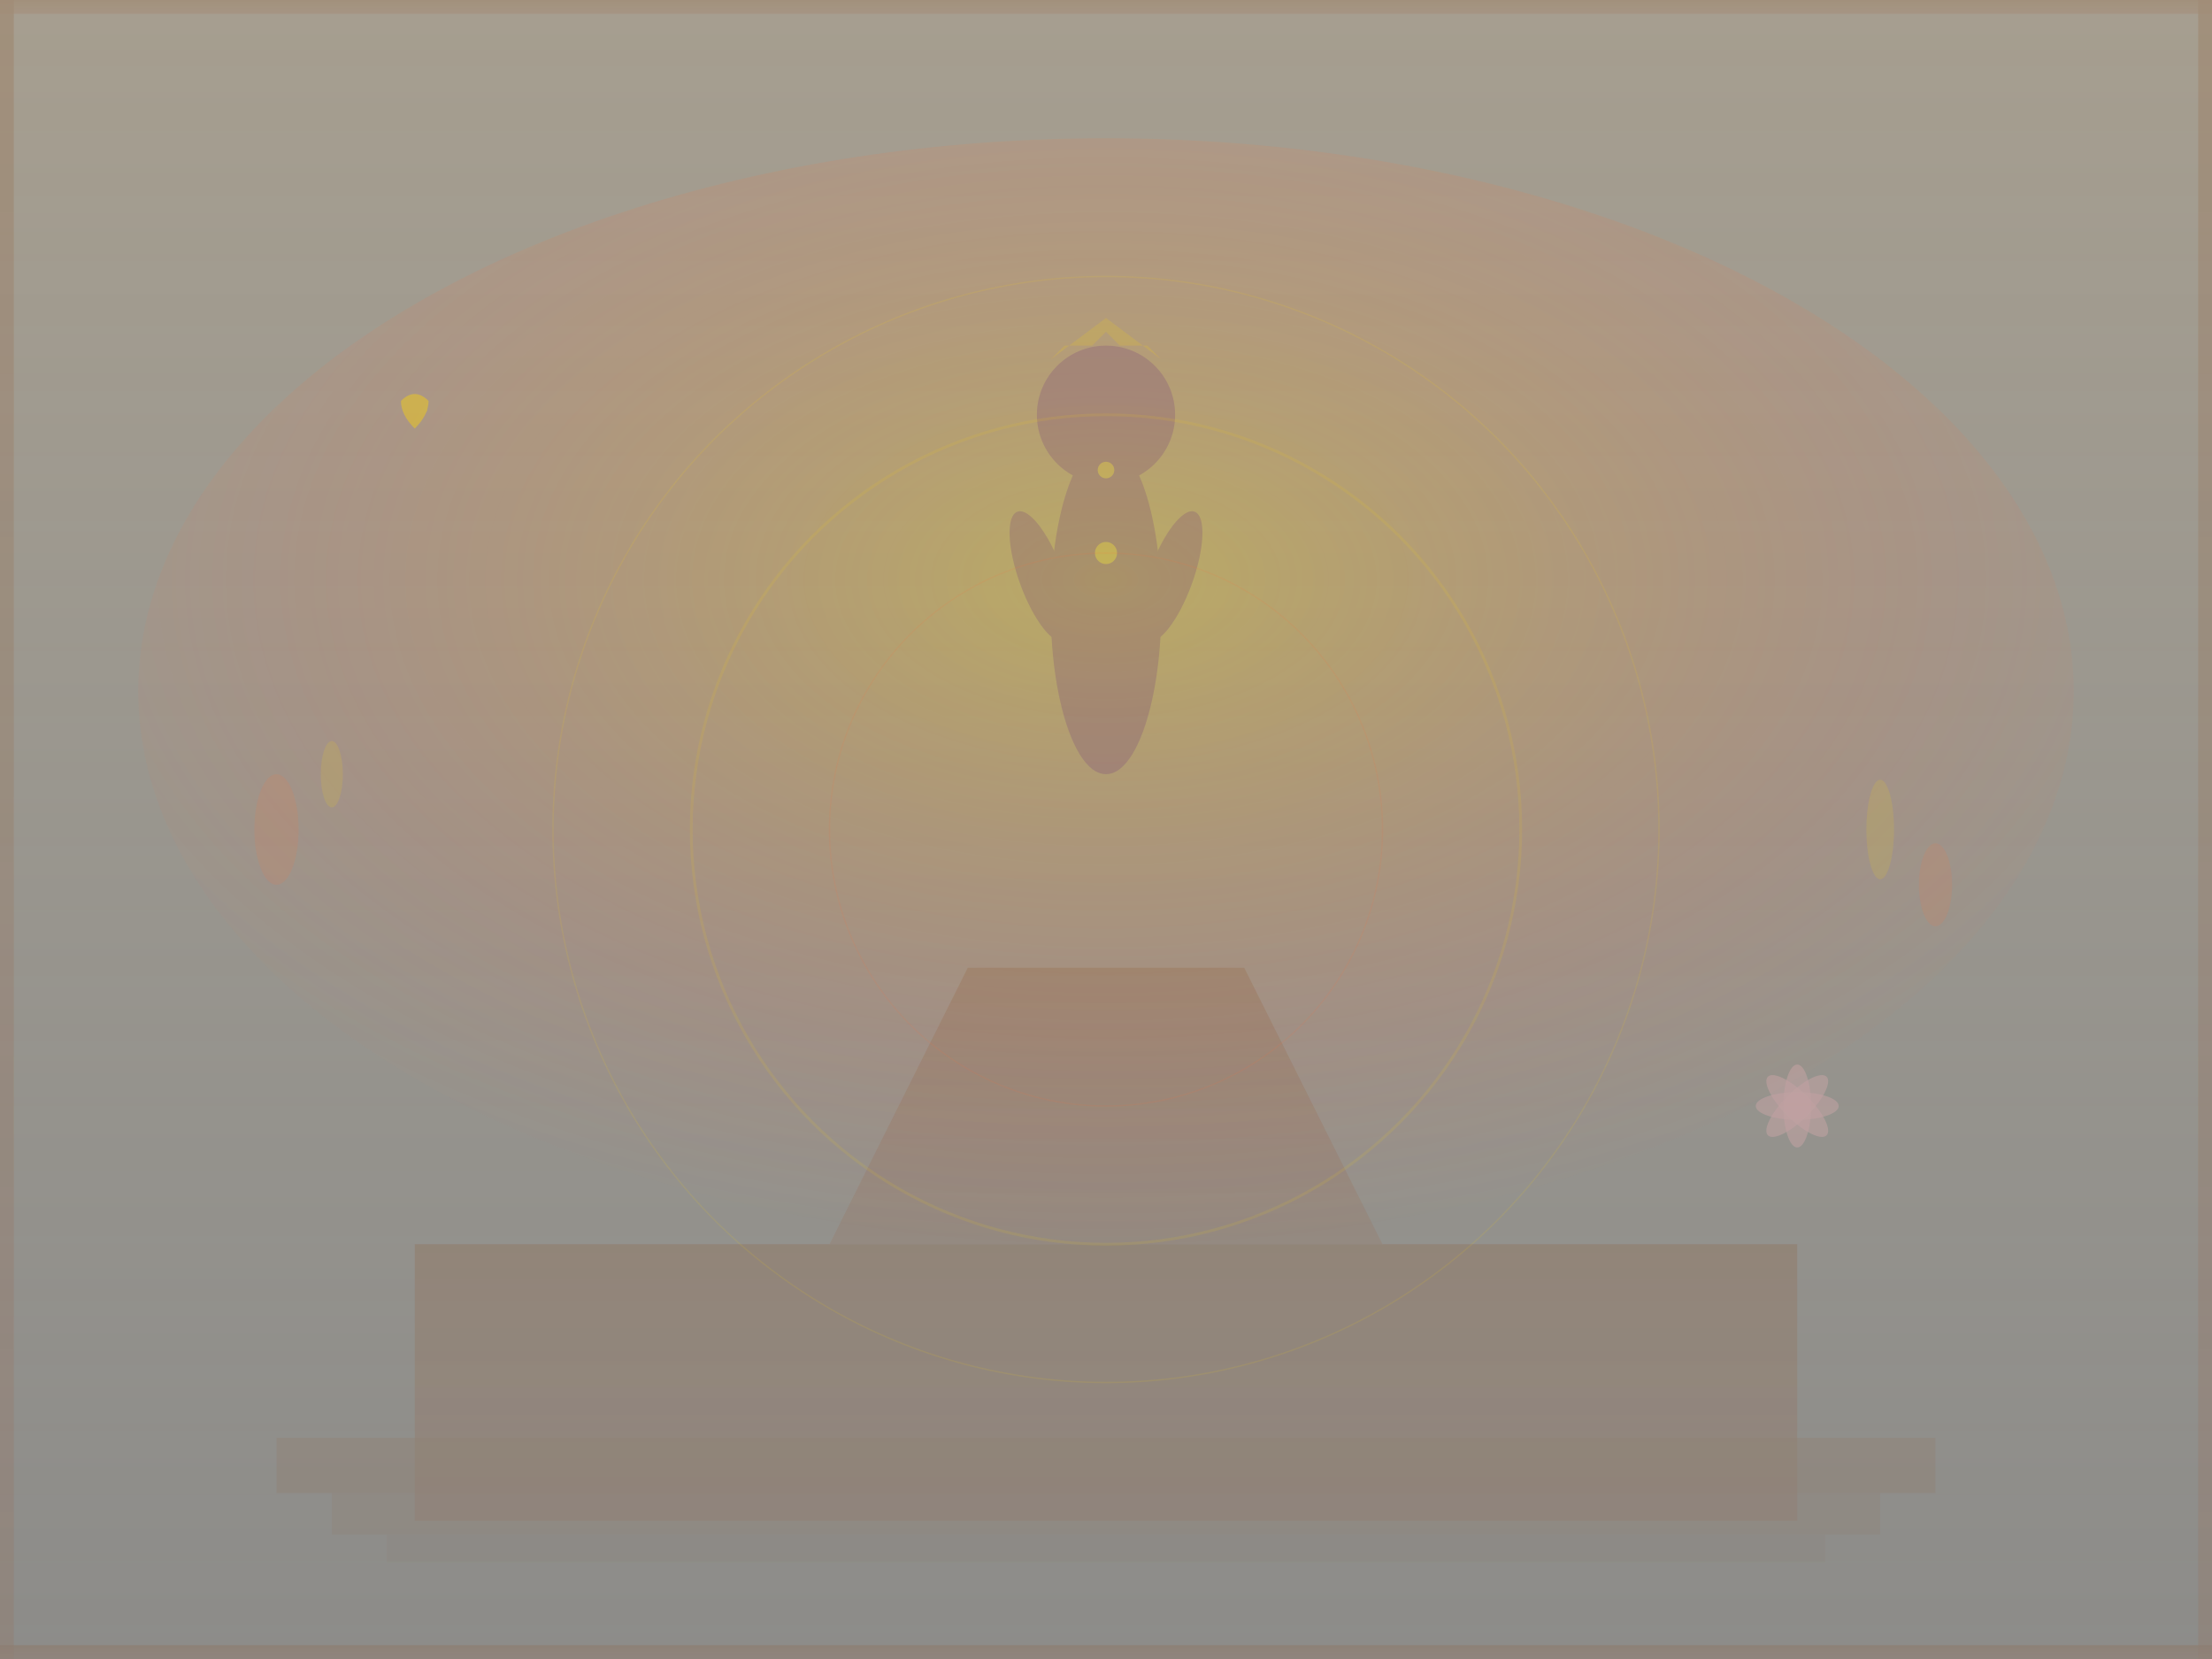 <?xml version="1.0" encoding="UTF-8"?>
<svg width="800" height="600" xmlns="http://www.w3.org/2000/svg" viewBox="0 0 800 600">
  <rect x="0" y="0" width="800" height="600" fill="#808080" stroke="none"/>
  <defs>
    <linearGradient id="skyGradient" x1="0%" y1="0%" x2="0%" y2="100%">
      <stop offset="0%" style="stop-color:#FFE5B4;stop-opacity:0.3"/>
      <stop offset="100%" style="stop-color:#FFF8DC;stop-opacity:0.1"/>
    </linearGradient>
    <radialGradient id="auraGradient" cx="50%" cy="40%" r="60%">
      <stop offset="0%" style="stop-color:#FFD700;stop-opacity:0.3"/>
      <stop offset="70%" style="stop-color:#FF6B35;stop-opacity:0.1"/>
      <stop offset="100%" style="stop-color:#FF6B35;stop-opacity:0"/>
    </radialGradient>
    <linearGradient id="templeGradient" x1="0%" y1="0%" x2="0%" y2="100%">
      <stop offset="0%" style="stop-color:#8B4513;stop-opacity:0.8"/>
      <stop offset="100%" style="stop-color:#A0522D;stop-opacity:0.6"/>
    </linearGradient>
  </defs>
  
  <!-- Sky Background -->
  <rect width="800" height="600" fill="url(#skyGradient)"/>
  
  <!-- Divine Aura -->
  <ellipse cx="400" cy="250" rx="350" ry="200" fill="url(#auraGradient)"/>
  
  <!-- Temple Silhouette in Background -->
  <g opacity="0.2">
    <!-- Temple Base -->
    <rect x="150" y="450" width="500" height="100" fill="url(#templeGradient)"/>
    <!-- Temple Gopuram (Tower) -->
    <polygon points="300,450 350,350 450,350 500,450" fill="url(#templeGradient)"/>
    <!-- Temple Steps -->
    <rect x="100" y="520" width="600" height="20" fill="#8B4513" opacity="0.4"/>
    <rect x="120" y="540" width="560" height="15" fill="#8B4513" opacity="0.3"/>
    <rect x="140" y="555" width="520" height="10" fill="#8B4513" opacity="0.2"/>
  </g>
  
  <!-- Sacred Symbols -->
  <g opacity="0.4">
    <!-- Om Symbol (Stylized) -->
    <circle cx="150" cy="150" r="3" fill="#FFD700"/>
    <path d="M145 145 Q150 140 155 145 Q155 150 150 155 Q145 150 145 145" fill="#FFD700"/>
    <circle cx="153" cy="148" r="1.5" fill="#FFD700"/>
    
    <!-- Lotus Petals -->
    <g transform="translate(650,400)">
      <ellipse cx="0" cy="0" rx="15" ry="5" fill="#FFB6C1" opacity="0.6"/>
      <ellipse cx="0" cy="0" rx="15" ry="5" fill="#FFB6C1" opacity="0.6" transform="rotate(45)"/>
      <ellipse cx="0" cy="0" rx="15" ry="5" fill="#FFB6C1" opacity="0.6" transform="rotate(90)"/>
      <ellipse cx="0" cy="0" rx="15" ry="5" fill="#FFB6C1" opacity="0.6" transform="rotate(135)"/>
    </g>
    
    <!-- Sacred Flames -->
    <g opacity="0.3">
      <ellipse cx="100" cy="300" rx="8" ry="20" fill="#FF6B35"/>
      <ellipse cx="700" cy="320" rx="6" ry="15" fill="#FF6B35"/>
      <ellipse cx="120" cy="280" rx="4" ry="12" fill="#FFD700"/>
      <ellipse cx="680" cy="300" rx="5" ry="18" fill="#FFD700"/>
    </g>
  </g>
  
  <!-- Divine Figure Silhouette (Abstract and Respectful) -->
  <g transform="translate(400,200)" opacity="0.15">
    <!-- Head with Crown -->
    <circle cx="0" cy="-50" r="25" fill="#4B0082"/>
    <!-- Crown -->
    <polygon points="-20,-70 0,-85 20,-70 15,-75 5,-75 0,-80 -5,-75 -15,-75" fill="#FFD700"/>
    
    <!-- Body -->
    <ellipse cx="0" cy="20" rx="20" ry="60" fill="#4B0082"/>
    
    <!-- Arms (in blessing pose) -->
    <ellipse cx="-25" cy="0" rx="8" ry="25" fill="#4B0082" transform="rotate(-20)"/>
    <ellipse cx="25" cy="0" rx="8" ry="25" fill="#4B0082" transform="rotate(20)"/>
    
    <!-- Sacred Ornaments -->
    <circle cx="0" cy="-30" r="3" fill="#FFD700"/>
    <circle cx="0" cy="0" r="4" fill="#FFD700"/>
  </g>
  
  <!-- Decorative Border Elements -->
  <g opacity="0.2">
    <!-- Top Border -->
    <rect x="0" y="0" width="800" height="5" fill="url(#templeGradient)"/>
    <!-- Side Borders -->
    <rect x="0" y="0" width="5" height="600" fill="url(#templeGradient)"/>
    <rect x="795" y="0" width="5" height="600" fill="url(#templeGradient)"/>
    <!-- Bottom Border -->
    <rect x="0" y="595" width="800" height="5" fill="url(#templeGradient)"/>
  </g>
  
  <!-- Sacred Geometry (Subtle) -->
  <g opacity="0.1">
    <circle cx="400" cy="300" r="150" fill="none" stroke="#FFD700" stroke-width="1"/>
    <circle cx="400" cy="300" r="100" fill="none" stroke="#FF6B35" stroke-width="0.5"/>
    <circle cx="400" cy="300" r="200" fill="none" stroke="#FFD700" stroke-width="0.5"/>
  </g>
</svg>